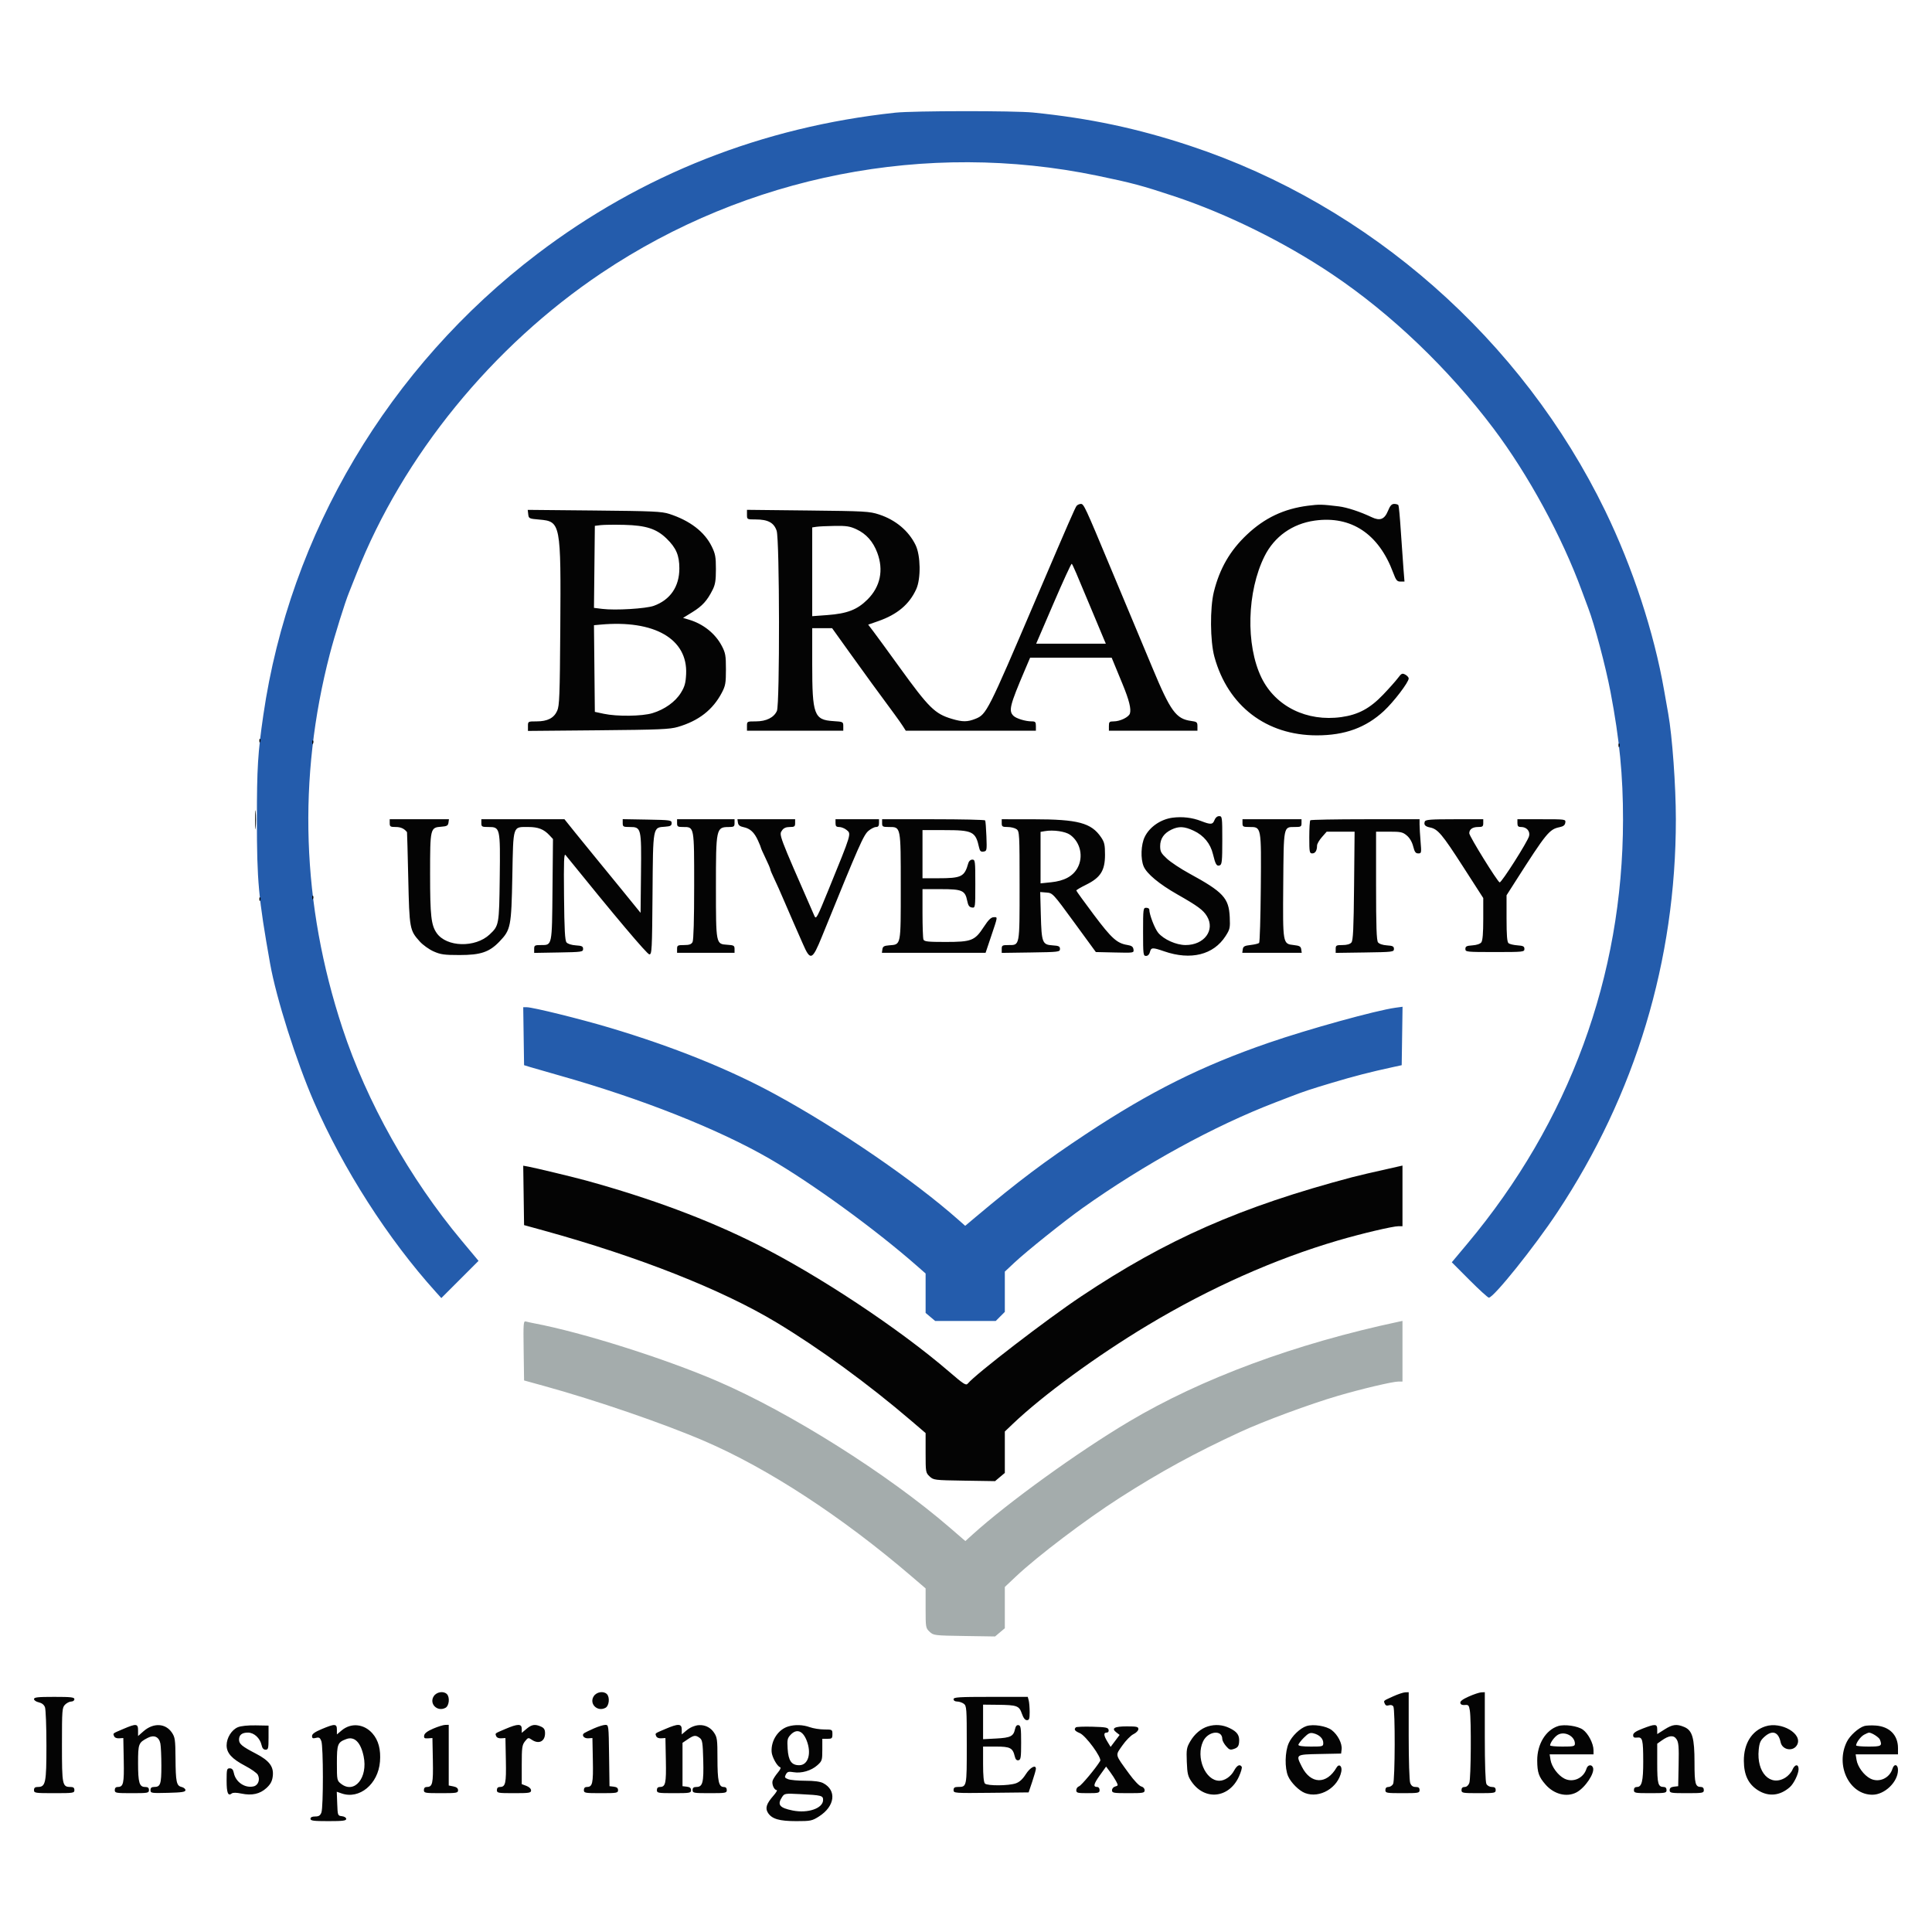 <svg xmlns="http://www.w3.org/2000/svg" xmlns:xlink="http://www.w3.org/1999/xlink" version="1.1" width="1000" height="1000" viewBox="0 0 1000 1000" xml:space="preserve">
<desc>Created with Fabric.js 3.5.0</desc>
<defs>
</defs>
<rect x="0" y="0" width="100%" height="100%" fill="#ffffff"/>
<g transform="matrix(0.804 0 0 0.804 499.997 500.015)" id="144499">
<g style="" vector-effect="non-scaling-stroke">
		<g transform="matrix(1 0 0 1 0.249 -160.922)" id="422262">
<path style="stroke: none; stroke-width: 1; stroke-dasharray: none; stroke-linecap: butt; stroke-dashoffset: 0; stroke-linejoin: miter; stroke-miterlimit: 4; is-custom-font: none; font-file-url: none; fill: rgb(36,92,172); fill-rule: evenodd; opacity: 1;" transform=" translate(-600.249, -389.578)" d="M 554.5 1.127 C 468.916 10.326 391.145 41.011 324 92.073 C 228.349 164.812 164.615 272.11 147.631 389 C 144.101 413.291 143.5 423.045 143.5 456 C 143.5 495.888 144.472 506.503 152.012 549 C 155.938 571.123 168.82 611.736 180.242 638 C 199.022 681.182 227.995 726.367 258.694 760.347 L 262.23 764.26 L 274.207 752.283 L 286.184 740.305 L 275.342 727.32 C 241.825 687.176 214.232 637.996 198.577 590.5 C 172.296 510.76 169.576 429.749 190.485 349.5 C 193.576 337.637 200.285 316.148 202.817 310 C 203.384 308.625 205.531 303.225 207.589 298 C 237.499 222.073 295.085 151.422 365.5 104.261 C 459.155 41.534 574.53 18.906 684.5 41.696 C 706.814 46.32 713.51 48.11 734.056 54.943 C 767.993 66.228 805.081 84.54 835.794 105.176 C 873.775 130.696 910.561 165.881 939.636 204.5 C 962.016 234.227 983.659 274.018 996.475 309 C 997.987 313.125 999.828 318.075 1000.567 320 C 1004.611 330.528 1011.803 357.605 1014.944 374.124 C 1020.731 404.561 1023.014 427.961 1022.981 456.5 C 1022.865 557.066 988.367 650.914 922.679 729.359 L 912.749 741.217 L 924.108 752.609 C 930.356 758.874 935.982 764 936.611 764 C 939.714 764 965.974 731.251 980.713 709 C 1031.04 633.019 1057.006 546.926 1056.998 456.063 C 1056.996 434.541 1054.671 402.373 1052.077 388 C 1051.532 384.975 1050.34 378.225 1049.43 373 C 1042.946 335.793 1029.194 293.875 1011.536 257.5 C 957.963 147.137 859.829 60.792 744.5 22.542 C 710.486 11.261 679.669 4.718 643.214 1.038 C 631.117 -0.183 566.081 -0.118 554.5 1.127 M 315.228 595.667 L 315.5 614.335 L 319.5 615.566 C 321.7 616.243 330.09 618.656 338.145 620.929 C 390.958 635.832 440.326 655.374 473.401 674.468 C 500.542 690.138 541.386 719.82 568.25 743.398 L 574 748.445 L 574 761.134 L 574 773.822 L 577.077 776.411 L 580.153 779 L 599.654 779 L 619.154 779 L 622.077 776.077 L 625 773.154 L 625 760.192 L 625 747.229 L 631.345 741.293 C 639.096 734.043 663.429 714.563 675 706.345 C 714.79 678.086 759.633 653.5 798.97 638.377 C 802.562 636.996 807.075 635.261 809 634.52 C 817.706 631.171 821.485 629.915 835.528 625.701 C 849.549 621.494 860.229 618.738 874.5 615.644 L 880.5 614.343 L 880.773 595.533 L 881.045 576.722 L 876.489 577.346 C 863.934 579.067 820.434 591.1 794.75 599.956 C 751.591 614.838 718.641 631.287 677.5 658.489 C 650.711 676.202 633.616 689.061 605.991 712.28 L 599.482 717.751 L 594.991 713.781 C 566.249 688.373 518.563 655.692 477.5 633.258 C 447.723 616.991 411.533 602.42 370.5 590.178 C 351.707 584.572 321.26 577.05 317.228 577.018 L 314.956 577 L 315.228 595.667" stroke-linecap="round"/>
</g>
		<g transform="matrix(1 0 0 1 0 126.5)" id="53449">
<path style="stroke: none; stroke-width: 1; stroke-dasharray: none; stroke-linecap: butt; stroke-dashoffset: 0; stroke-linejoin: miter; stroke-miterlimit: 4; is-custom-font: none; font-file-url: none; fill: rgb(4,4,4); fill-rule: evenodd; opacity: 1;" transform=" translate(-600, -677)" d="M 671.19 254.271 C 670.314 255.326 665.829 265.591 647.059 309.5 C 646.589 310.6 645.532 313.075 644.71 315 C 614.075 386.762 613.193 388.505 606.104 391.342 C 600.921 393.415 597.799 393.426 590.96 391.395 C 579.962 388.129 576.13 384.35 557.096 358 C 549.746 347.825 542.226 337.525 540.386 335.111 L 537.039 330.722 L 543.546 328.449 C 555.791 324.17 563.541 317.637 567.981 307.852 C 571.038 301.117 570.813 286.215 567.554 279.5 C 563.109 270.341 554.72 263.307 544.085 259.819 C 537.899 257.79 535.123 257.634 498.25 257.233 L 459 256.807 L 459 259.903 C 459 262.997 459.006 263 464.599 263 C 472.516 263 476.376 265.085 478.105 270.295 C 480.018 276.062 480.174 381.988 478.275 386.25 C 476.368 390.529 471.431 392.992 464.75 392.996 C 459.029 393 459 393.015 459 396 L 459 399 L 490 399 L 521 399 L 521 396.116 C 521 393.278 520.899 393.227 514.532 392.821 C 502.196 392.036 501 388.785 501 356.057 L 501 333 L 507.401 333 L 513.802 333 L 525.088 348.75 C 535.234 362.909 543.013 373.591 554.038 388.5 C 556.072 391.25 558.522 394.738 559.483 396.25 L 561.23 399 L 603.115 399 L 645 399 L 645 396 C 645 393.395 644.638 392.999 642.25 392.994 C 638.243 392.986 632.302 391.159 630.534 389.391 C 627.324 386.181 628.197 382.703 637.976 359.75 L 641.277 352 L 667.53 352 L 693.783 352 L 695.329 355.75 C 696.179 357.813 698.636 363.775 700.789 369 C 705.014 379.252 706.45 385.008 705.517 387.947 C 704.775 390.285 699.177 393 695.099 393 C 692.322 393 692 393.312 692 396 L 692 399 L 720.5 399 L 749 399 L 749 396.132 C 749 393.533 748.617 393.212 744.928 392.717 C 735.231 391.417 731.671 386.529 720.005 358.5 C 716.571 350.25 710.926 336.75 707.461 328.5 C 703.996 320.25 697.502 304.725 693.03 294 C 676.734 254.916 675.844 253 673.995 253 C 673.033 253 671.77 253.572 671.19 254.271 M 820.193 254.154 C 804.612 256.152 792.294 261.984 780.847 272.784 C 770.002 283.014 763.326 294.547 759.593 309.5 C 756.988 319.932 757.16 341.379 759.928 351.469 C 768.591 383.048 793.325 402 825.874 402 C 843.86 402 857.408 397.072 869.047 386.296 C 875.334 380.475 885 367.801 885 365.378 C 885 364.659 884.008 363.54 882.796 362.891 C 880.834 361.841 880.315 362.083 878.058 365.106 C 876.663 366.973 872.387 371.78 868.554 375.789 C 860.079 384.655 852.547 388.703 841.692 390.226 C 819.453 393.347 799.241 383.387 790.217 364.859 C 779.973 343.829 780.855 309.342 792.217 286.624 C 798.538 273.986 810.143 265.761 824.496 263.747 C 847.95 260.456 865.694 272.226 875.004 297.25 C 876.849 302.209 877.498 303 879.72 303 L 882.296 303 L 881.634 294.75 C 881.269 290.212 880.507 279.336 879.939 270.579 C 879.372 261.823 878.676 254.286 878.395 253.829 C 878.113 253.373 876.896 253.002 875.691 253.004 C 874.036 253.007 873.047 254.11 871.648 257.51 C 869.401 262.975 866.501 264.086 861.148 261.533 C 853.777 258.019 845.268 255.227 839.955 254.58 C 829.17 253.268 827.396 253.23 820.193 254.154 M 318.175 259.666 C 318.489 262.401 318.737 262.52 325.312 263.085 C 339.083 264.268 339.286 265.327 338.813 333.586 C 338.515 376.509 338.271 382.951 336.816 386.184 C 334.698 390.887 330.586 393 323.55 393 C 318.021 393 318 393.012 318 396.072 L 318 399.144 L 363.25 398.736 C 402.594 398.381 409.283 398.099 414.5 396.577 C 427.913 392.664 437.032 385.558 442.83 374.5 C 445.151 370.074 445.452 368.353 445.452 359.5 C 445.452 350.625 445.154 348.93 442.804 344.437 C 438.64 336.476 430.887 330.27 421.672 327.522 L 417.844 326.381 L 423.914 322.634 C 430.281 318.704 433.373 315.285 436.886 308.29 C 438.575 304.926 439 302.249 439 294.977 C 439 287.136 438.629 285.117 436.324 280.409 C 431.704 270.974 422.305 263.759 409 259.436 C 404.16 257.863 398.36 257.6 360.675 257.241 L 317.851 256.832 L 318.175 259.666 M 364.782 266.663 L 361.063 267.117 L 360.782 293.518 L 360.5 319.92 L 365.8 320.581 C 374.2 321.63 393.915 320.45 399.056 318.591 C 409.642 314.764 415.491 306.178 415.468 294.5 C 415.452 286.065 413.421 281.327 407.244 275.311 C 400.79 269.026 393.986 266.822 380 266.486 C 373.675 266.334 366.827 266.414 364.782 266.663 M 503.75 267.716 L 501 268.133 L 501 296.703 L 501 325.274 L 510.654 324.565 C 523.55 323.619 530.019 321.111 536.636 314.494 C 544.859 306.272 547.077 295.627 542.897 284.456 C 540.199 277.242 535.802 272.282 529.507 269.351 C 525.324 267.403 523.018 267.043 515.5 267.16 C 510.55 267.237 505.262 267.487 503.75 267.716 M 656.325 317.088 L 645.175 343 L 667.601 343 L 690.027 343 L 688.645 339.75 C 687.886 337.962 684.922 330.875 682.059 324 C 670.671 296.651 668.612 291.878 668.055 291.534 C 667.736 291.337 662.457 302.836 656.325 317.088 M 364.5 330.719 L 360.5 331.089 L 360.78 358.98 L 361.06 386.871 L 366.78 388.099 C 375.317 389.931 391.412 389.732 398.124 387.711 C 405.977 385.346 412.884 380.406 416.459 374.597 C 418.915 370.608 419.541 368.373 419.823 362.597 C 420.932 339.912 399.38 327.493 364.5 330.719 M 145.079 405.583 C 145.127 406.748 145.364 406.985 145.683 406.188 C 145.972 405.466 145.936 404.603 145.604 404.271 C 145.272 403.939 145.036 404.529 145.079 405.583 M 179.079 406.583 C 179.127 407.748 179.364 407.985 179.683 407.188 C 179.972 406.466 179.936 405.603 179.604 405.271 C 179.272 404.939 179.036 405.529 179.079 406.583 M 1020.079 408.583 C 1020.127 409.748 1020.364 409.985 1020.683 409.188 C 1020.972 408.466 1020.936 407.603 1020.604 407.271 C 1020.272 406.939 1020.036 407.529 1020.079 408.583 M 142.365 456.5 C 142.368 462 142.536 464.122 142.738 461.216 C 142.941 458.311 142.939 453.811 142.734 451.216 C 142.528 448.622 142.363 451 142.365 456.5 M 733 455.006 C 725.356 456.001 718.163 460.966 715.05 467.396 C 712.641 472.374 712.309 481.41 714.356 486.31 C 716.347 491.074 724.319 497.709 736.105 504.412 C 749.147 511.829 752.679 514.426 755.081 518.366 C 760.554 527.341 753.422 537.015 741.349 536.99 C 735.332 536.978 727.383 533.432 723.783 529.155 C 721.495 526.435 718 517.334 718 514.096 C 718 513.493 717.1 513 716 513 C 714.086 513 714 513.667 714 528.5 C 714 543.037 714.117 544 715.892 544 C 717.075 544 718.018 543.064 718.411 541.5 C 719.17 538.473 720.033 538.429 727.593 541.037 C 744.743 546.952 759.346 543.321 767.118 531.209 C 769.912 526.854 770.113 525.936 769.793 519 C 769.226 506.713 765.635 502.848 743.657 490.866 C 738.244 487.915 731.832 483.669 729.407 481.43 C 725.595 477.909 725 476.814 725 473.315 C 725 468.524 727.46 464.959 732.374 462.627 C 737.051 460.408 740.589 460.596 746.571 463.381 C 753.042 466.394 757.351 471.628 758.992 478.465 C 760.601 485.174 761.382 486.451 763.399 485.677 C 764.772 485.15 765 482.85 765 469.531 C 765 454.603 764.921 454 762.975 454 C 761.736 454 760.582 454.969 760 456.5 C 758.863 459.491 757.577 459.585 751.287 457.137 C 745.641 454.94 739.237 454.194 733 455.006 M 229 458.5 C 229 460.742 229.405 461 232.929 461 C 236.142 461 238.374 462.029 240.137 464.321 C 240.213 464.42 240.574 477.775 240.939 494 C 241.674 526.606 241.837 527.493 248.411 534.77 C 250.394 536.965 254.375 539.81 257.258 541.093 C 261.762 543.097 264.119 543.425 274 543.425 C 287.597 543.425 293.166 541.533 299.704 534.692 C 306.929 527.132 307.307 525.207 307.939 492.667 C 308.586 459.428 308.074 461 318.241 461 C 324.571 461 328.19 462.408 331.802 466.275 L 334.104 468.74 L 333.802 501.218 C 333.462 537.813 333.63 537 326.378 537 C 322.363 537 322 537.209 322 539.525 L 322 542.051 L 337.75 541.775 C 352.742 541.513 353.5 541.404 353.5 539.5 C 353.5 537.829 352.733 537.45 348.83 537.198 C 346.08 537.021 343.613 536.239 342.83 535.296 C 341.808 534.066 341.436 527.177 341.224 505.597 C 340.998 482.684 341.183 477.791 342.224 479.079 C 374.311 518.781 394.745 543 396.155 543 C 397.769 543 397.913 540.253 398.196 504.104 C 398.541 460.019 398.282 461.391 406.358 460.802 C 409.733 460.556 410.5 460.129 410.5 458.5 C 410.5 456.596 409.742 456.487 394.75 456.225 L 379 455.949 L 379 458.475 C 379 460.799 379.356 461 383.477 461 C 390.963 461 391.08 461.481 390.767 490.982 L 390.5 516.261 L 378.5 501.488 C 371.9 493.363 364.025 483.727 361 480.076 C 357.975 476.424 352.35 469.514 348.5 464.719 L 341.5 456.001 L 314.75 456.001 L 288 456 L 288 458.5 C 288 460.794 288.368 461 292.477 461 C 300.153 461 300.221 461.303 299.83 493.701 C 299.465 523.99 299.376 524.49 293.339 530.173 C 284.098 538.873 265.586 538.384 259.236 529.273 C 255.676 524.164 255 518.101 255 491.28 C 255 461.694 255.088 461.327 262.267 460.807 C 265.783 460.552 266.554 460.119 266.82 458.25 L 267.139 456 L 248.07 456 L 229 456 L 229 458.5 M 414 458.5 C 414 460.733 414.41 461 417.845 461 C 425.128 461 425 460.325 425 498.894 C 425 520.583 424.621 533.84 423.965 535.066 C 423.179 536.535 421.856 537 418.465 537 C 414.369 537 414 537.207 414 539.5 L 414 542 L 432.5 542 L 451 542 L 451 539.555 C 451 537.349 450.537 537.08 446.274 536.805 C 438.996 536.335 439.032 536.52 439.015 499.815 C 438.997 461.916 439.181 461.048 447.25 461.015 C 450.579 461.002 451 460.719 451 458.5 L 451 456 L 432.5 456 L 414 456 L 414 458.5 M 453.18 458.213 C 453.411 459.809 454.418 460.613 456.791 461.095 C 461.024 461.956 463.681 464.408 466.078 469.67 C 467.135 471.991 468 474.133 468 474.429 C 468 474.726 469.35 477.755 471 481.161 C 472.65 484.568 474 487.727 474 488.182 C 474 488.637 475.142 491.37 476.538 494.255 C 477.935 497.14 480.696 503.325 482.675 508 C 484.654 512.675 487.478 519.2 488.95 522.5 C 490.422 525.8 493.15 532.007 495.013 536.293 C 499.819 547.352 501.021 546.882 507.272 531.5 C 531.442 472.024 534.03 466.153 537.274 463.423 C 538.858 462.09 541.019 461 542.077 461 C 543.462 461 544 460.3 544 458.5 L 544 456 L 530 456 L 516 456 L 516 458.5 C 516 460.469 516.507 461 518.389 461 C 519.703 461 521.801 461.828 523.051 462.84 C 526.256 465.435 526.547 464.467 511.376 501.676 C 504.013 519.732 503.489 520.695 502.386 518.176 C 478.95 464.639 479.514 466.139 481.672 463.058 C 482.652 461.658 484.215 461 486.557 461 C 489.563 461 490 460.683 490 458.5 L 490 456 L 471.43 456 L 452.861 456 L 453.18 458.213 M 546 458.5 C 546 460.792 546.37 461 550.443 461 C 558.117 461 558 460.403 558 499.568 C 558 537.94 558.278 536.546 550.5 537.176 C 547.233 537.441 546.441 537.912 546.18 539.75 L 545.861 542 L 579.232 542 L 612.604 542 L 616.052 531.75 C 620.608 518.207 620.498 518.989 617.823 519.07 C 616.113 519.121 614.433 520.771 611.459 525.32 C 605.666 534.181 603.593 534.997 586.857 534.998 C 575.338 535 573.119 534.754 572.607 533.418 C 572.273 532.548 572 524.898 572 516.418 L 572 501 L 583.889 501 C 597.568 501 599.443 501.833 600.78 508.5 C 601.392 511.555 602.103 512.575 603.791 512.82 C 605.989 513.137 606 513.06 606 497.57 C 606 482.848 605.895 482 604.067 482 C 602.918 482 601.878 482.912 601.5 484.25 C 599.005 493.1 597.21 493.986 581.75 493.994 L 572 494 L 572 478.5 L 572 463 L 586.05 463 C 604.402 463 606.171 463.893 608.454 474.315 C 608.935 476.512 609.557 477.061 611.285 476.815 C 613.423 476.511 613.488 476.171 613.146 467 C 612.951 461.775 612.587 457.163 612.337 456.75 C 612.087 456.337 597.059 456 578.941 456 L 546 456 L 546 458.5 M 623 458.5 C 623 460.729 623.413 461 626.809 461 C 628.904 461 631.491 461.639 632.559 462.419 C 634.416 463.777 634.5 465.345 634.5 498.765 C 634.5 538.121 634.709 537 627.378 537 C 623.365 537 623 537.21 623 539.522 L 623 542.044 L 641.75 541.772 C 659.743 541.511 660.5 541.419 660.5 539.5 C 660.5 537.824 659.732 537.451 655.756 537.195 C 649.148 536.771 648.652 535.496 648.175 517.687 L 647.779 502.874 L 651.809 503.187 C 655.797 503.497 655.981 503.695 669.718 522.5 L 683.598 541.5 L 695.872 541.781 C 708.128 542.062 708.147 542.059 707.824 539.795 C 707.575 538.056 706.662 537.392 703.905 536.946 C 697.2 535.863 693.773 532.775 682.271 517.456 C 676.095 509.23 671.032 502.224 671.021 501.887 C 671.009 501.55 673.864 499.865 677.364 498.141 C 686.598 493.596 689.487 489.019 689.494 478.927 C 689.499 472.494 689.124 470.798 687 467.663 C 680.664 458.311 672.141 456.042 643.25 456.017 L 623 456 L 623 458.5 M 778 458.5 C 778 460.794 778.368 461 782.477 461 C 790.219 461 790.12 460.466 789.788 500.3 C 789.629 519.295 789.144 535.192 788.708 535.627 C 788.272 536.061 785.797 536.661 783.208 536.959 C 779.286 537.41 778.447 537.876 778.18 539.75 L 777.861 542 L 797 542 L 816.139 542 L 815.82 539.75 C 815.556 537.892 814.72 537.413 811.024 537 C 803.891 536.203 803.937 536.468 804.238 497.902 C 804.533 460.063 804.346 461 811.622 461 C 815.625 461 816 460.786 816 458.5 L 816 456 L 797 456 L 778 456 L 778 458.5 M 821.667 456.667 C 821.3 457.033 821 461.983 821 467.667 C 821 477.139 821.158 478 822.893 478 C 824.867 478 826 476.16 826 472.953 C 826 471.917 827.397 469.479 829.104 467.535 L 832.207 464 L 841.192 464 L 850.177 464 L 849.838 498.847 C 849.57 526.53 849.218 534.035 848.128 535.347 C 847.234 536.424 845.228 537 842.378 537 C 838.365 537 838 537.21 838 539.522 L 838 542.044 L 856.75 541.772 C 874.743 541.511 875.5 541.419 875.5 539.5 C 875.5 537.84 874.734 537.449 871 537.203 C 868.283 537.024 866.005 536.255 865.25 535.262 C 864.305 534.019 864 525.112 864 498.809 L 864 464 L 872.423 464 C 879.937 464 881.166 464.269 883.801 466.486 C 885.662 468.052 887.176 470.643 887.892 473.486 C 888.795 477.071 889.467 478 891.161 478 C 893.208 478 893.268 477.694 892.647 470.349 C 892.291 466.141 892 461.191 892 459.349 L 892 456 L 857.167 456 C 838.008 456 822.033 456.3 821.667 456.667 M 895.38 457.452 C 894.579 459.54 895.563 460.663 898.756 461.301 C 903.735 462.297 906.527 465.607 919.872 486.338 L 933 506.733 L 933 520.175 C 933 529.386 932.606 534.135 931.75 535.262 C 930.995 536.255 928.717 537.024 926 537.203 C 922.266 537.449 921.5 537.84 921.5 539.5 C 921.5 541.43 922.167 541.5 940.5 541.5 C 958.833 541.5 959.5 541.43 959.5 539.5 C 959.5 537.845 958.727 537.445 955.02 537.181 C 952.555 537.006 949.968 536.388 949.27 535.809 C 948.347 535.043 948 530.678 948 519.856 L 948 504.957 L 953.75 495.948 C 973.62 464.818 975.549 462.449 982.123 461.113 C 984.578 460.613 985.587 459.822 985.82 458.213 C 986.138 456.01 986.068 456 970.57 456 L 955 456 L 955 458.5 C 955 460.48 955.505 461 957.429 461 C 960.922 461 963.288 463.717 962.506 466.831 C 961.612 470.396 944.707 496.995 943.555 496.652 C 942.122 496.224 924 466.937 924 465.048 C 924 462.485 926.091 461 929.7 461 C 932.553 461 933 460.662 933 458.5 L 933 456 L 914.469 456 C 899.19 456 895.839 456.255 895.38 457.452 M 650.75 463.66 L 648 464.133 L 648 480.705 L 648 497.276 L 654.729 496.587 C 663.188 495.72 668.726 492.755 671.703 487.497 C 675.784 480.291 673.709 470.777 667.016 466.011 C 663.935 463.818 656.274 462.71 650.75 463.66 M 179.079 506.583 C 179.127 507.748 179.364 507.985 179.683 507.188 C 179.972 506.466 179.936 505.603 179.604 505.271 C 179.272 504.939 179.036 505.529 179.079 506.583 M 145.079 507.583 C 145.127 508.748 145.364 508.985 145.683 508.188 C 145.972 507.466 145.936 506.603 145.604 506.271 C 145.272 505.939 145.036 506.529 145.079 507.583 M 315.228 698.167 L 315.5 717.293 L 328 720.739 C 389.292 737.639 442.773 758.759 478 779.974 C 505.544 796.562 537.019 819.522 564.75 843.256 L 574 851.172 L 574 863.912 C 574 876.31 574.069 876.716 576.578 879.076 C 579.101 881.448 579.578 881.507 598.934 881.807 L 618.711 882.114 L 621.856 879.468 L 625 876.822 L 625 863.491 L 625 850.16 L 630.25 845.161 C 649.577 826.758 684.36 801.329 717 781.741 C 756.998 757.737 798.85 739.098 839.5 727.183 C 854.689 722.731 874.759 718 878.456 718 L 881 718 L 881 698.481 L 881 678.962 L 878.75 679.466 C 859.939 683.684 852.899 685.316 848.62 686.451 C 776.77 705.501 729.106 726.47 674 763.274 C 651.87 778.053 606.297 813.105 601.176 819.285 C 600.003 820.7 598.639 819.837 589.176 811.691 C 556.892 783.896 504.959 749.491 465.173 729.541 C 433.361 713.589 397.344 700.148 355.5 688.615 C 347.943 686.532 322.581 680.42 318.228 679.633 L 314.957 679.041 L 315.228 698.167 M 257.381 1020.541 C 254.191 1025.41 259.654 1030.861 264.907 1028.05 C 267.276 1026.782 267.836 1021.236 265.8 1019.2 C 263.665 1017.065 259.192 1017.777 257.381 1020.541 M 360.381 1020.541 C 357.191 1025.41 362.654 1030.861 367.907 1028.05 C 370.276 1026.782 370.836 1021.236 368.8 1019.2 C 366.665 1017.065 362.192 1017.777 360.381 1020.541 M 875 1020.669 C 868.41 1023.672 868.805 1023.327 869.595 1025.387 C 870.032 1026.526 870.877 1026.856 872.243 1026.423 C 873.452 1026.039 874.592 1026.326 875.11 1027.143 C 876.36 1029.117 876.228 1074.706 874.965 1077.066 C 874.395 1078.13 873.045 1079 871.965 1079 C 870.667 1079 870 1079.679 870 1081 C 870 1082.879 870.667 1083 881 1083 C 891.333 1083 892 1082.879 892 1081 C 892 1079.528 891.333 1079 889.475 1079 C 887.685 1079 886.667 1078.254 885.975 1076.435 C 885.426 1074.99 885 1061.665 885 1045.935 L 885 1018 L 882.75 1018.082 C 881.513 1018.127 878.025 1019.291 875 1020.669 M 923.71 1020.763 C 919.711 1022.545 918.02 1023.832 918.245 1024.922 C 918.459 1025.959 919.455 1026.409 921.152 1026.233 C 923.427 1025.998 923.807 1026.413 924.355 1029.733 C 925.359 1035.805 925.091 1073.63 924.025 1076.435 C 923.421 1078.023 922.278 1079 921.025 1079 C 919.667 1079 919 1079.659 919 1081 C 919 1082.879 919.667 1083 930 1083 C 940.333 1083 941 1082.879 941 1081 C 941 1079.541 940.333 1079 938.535 1079 C 937.122 1079 935.629 1078.175 935.035 1077.066 C 934.391 1075.862 934 1064.344 934 1046.566 L 934 1018 L 931.75 1018.092 C 930.513 1018.142 926.894 1019.345 923.71 1020.763 M 0 1022.421 C 0 1023.202 1.377 1024.144 3.06 1024.513 C 5.038 1024.948 6.452 1026.059 7.06 1027.658 C 7.577 1029.018 8 1040.126 8 1052.343 C 8 1076.561 7.492 1079 2.443 1079 C 0.667 1079 0 1079.546 0 1081 C 0 1082.897 0.667 1083 13 1083 C 25.333 1083 26 1082.897 26 1081 C 26 1079.549 25.333 1079 23.571 1079 C 18.226 1079 18 1077.901 18 1051.929 C 18 1029.333 18.111 1027.889 20 1026 C 21.1 1024.9 22.9 1024 24 1024 C 25.111 1024 26 1023.333 26 1022.5 C 26 1021.244 23.889 1021 13 1021 C 2.434 1021 0 1021.266 0 1022.421 M 592 1022.5 C 592 1023.4 592.923 1024 594.309 1024 C 595.579 1024 597.491 1024.639 598.559 1025.419 C 600.391 1026.759 600.5 1028.247 600.5 1051.956 C 600.5 1079.315 600.577 1078.952 594.75 1078.985 C 592.664 1078.996 592 1079.487 592 1081.018 C 592 1082.993 592.507 1083.03 616.158 1082.768 L 640.316 1082.5 L 642.658 1075.555 C 643.946 1071.736 645 1068.023 645 1067.305 C 645 1064.409 641.32 1066.39 638.5 1070.804 C 636.428 1074.048 634.418 1075.869 632 1076.694 C 627.338 1078.283 613.756 1078.356 612.2 1076.8 C 611.408 1076.008 611 1071.756 611 1064.3 L 611 1053 L 619.345 1053 C 628.475 1053 630.101 1053.852 631.401 1059.316 C 631.864 1061.261 632.602 1062.031 633.786 1061.803 C 635.281 1061.515 635.5 1060.068 635.5 1050.5 C 635.5 1041.076 635.266 1039.482 633.842 1039.208 C 632.697 1038.988 631.98 1039.814 631.527 1041.875 C 630.536 1046.389 628.626 1047.326 619.427 1047.809 L 611 1048.251 L 611 1037.125 L 611 1026 L 620.25 1026.1 C 632.912 1026.236 634.194 1026.7 635.969 1031.789 C 636.954 1034.611 638.026 1036 639.219 1036 C 640.703 1036 640.998 1035.123 640.986 1030.75 C 640.979 1027.862 640.701 1024.487 640.37 1023.25 L 639.767 1021 L 615.883 1021 C 595.32 1021 592 1021.209 592 1022.5 M 57.5 1041.647 C 50.348 1044.705 50.811 1044.344 51.556 1046.284 C 51.923 1047.242 53.2 1047.786 54.829 1047.677 L 57.5 1047.5 L 57.778 1061.864 C 58.068 1076.822 57.572 1079 53.878 1079 C 52.667 1079 52 1079.71 52 1081 C 52 1082.879 52.667 1083 63 1083 C 73.333 1083 74 1082.879 74 1081 C 74 1079.541 73.333 1079 71.535 1079 C 67.809 1079 67 1076.259 67 1063.637 C 67 1051.142 67.258 1050.469 73.233 1047.379 C 77.307 1045.273 80.491 1046.707 81.358 1051.039 C 81.711 1052.805 82 1059.279 82 1065.425 C 82 1077.29 81.408 1079 77.3 1079 C 75.654 1079 75 1079.578 75 1081.033 C 75 1082.973 75.514 1083.053 86.25 1082.783 C 95.299 1082.555 97.5 1082.215 97.5 1081.045 C 97.5 1080.245 96.391 1079.328 95.036 1079.009 C 91.712 1078.224 91.218 1075.886 91.1 1060.398 C 91.01 1048.554 90.784 1046.977 88.75 1043.975 C 84.644 1037.915 76.844 1037.564 70.479 1043.153 L 67 1046.207 L 67 1042.604 C 67 1038.182 65.87 1038.069 57.5 1041.647 M 131.24 1040.541 C 127.216 1042.233 124.009 1047.389 124.004 1052.173 C 123.999 1057.183 127.337 1060.878 135.964 1065.412 C 139.825 1067.44 143.475 1070.02 144.077 1071.143 C 145.687 1074.153 144.397 1077.862 141.485 1078.593 C 135.92 1079.99 129.831 1075.907 128.647 1069.986 C 128.22 1067.851 127.473 1067 126.025 1067 C 124.162 1067 124 1067.634 124 1074.941 C 124 1082.798 124.925 1085.115 127.294 1083.194 C 128.082 1082.555 130.243 1082.578 133.53 1083.26 C 140.321 1084.67 145.446 1083.534 149.642 1079.689 C 152.209 1077.336 153.271 1075.401 153.684 1072.316 C 154.53 1066.016 151.641 1062.099 142.743 1057.481 C 133.896 1052.89 132 1051.313 132 1048.545 C 132 1045.491 133.886 1044 137.748 1044 C 141.67 1044 145.522 1047.549 146.517 1052.079 C 146.955 1054.07 147.77 1055 149.079 1055 C 150.808 1055 151 1054.226 151 1047.25 L 151 1039.5 L 142.72 1039.348 C 137.696 1039.255 133.182 1039.725 131.24 1040.541 M 185.25 1041.728 C 180.794 1043.6 179 1044.882 179 1046.196 C 179 1047.659 179.512 1047.91 181.485 1047.414 C 183.534 1046.9 184.148 1047.259 184.985 1049.46 C 186.286 1052.883 186.32 1092.028 185.025 1095.435 C 184.275 1097.408 183.351 1098 181.025 1098 C 179.003 1098 178 1098.497 178 1099.5 C 178 1100.746 179.944 1101 189.5 1101 C 198.819 1101 201 1100.728 201 1099.566 C 201 1098.746 199.824 1097.998 198.25 1097.816 C 195.544 1097.505 195.495 1097.375 195.209 1089.788 L 194.917 1082.075 L 198.028 1083.16 C 209.518 1087.165 221.583 1077.156 222.734 1062.665 C 223.35 1054.901 221.762 1048.937 217.908 1044.548 C 212.436 1038.316 204.11 1037.512 198.029 1042.629 L 195 1045.178 L 195 1042.089 C 195 1038.236 193.683 1038.187 185.25 1041.728 M 257 1041.446 C 253.24 1043.063 251.401 1044.457 251.187 1045.852 C 250.93 1047.533 251.372 1047.859 253.687 1047.697 L 256.5 1047.5 L 256.778 1061.864 C 257.068 1076.822 256.572 1079 252.878 1079 C 251.667 1079 251 1079.71 251 1081 C 251 1082.879 251.667 1083 262 1083 C 272.089 1083 273 1082.845 273 1081.125 C 273 1079.842 272.053 1079.061 270 1078.65 L 267 1078.05 L 267 1058.525 L 267 1039 L 264.75 1039.04 C 263.512 1039.062 260.025 1040.145 257 1041.446 M 303.5 1041.647 C 296.348 1044.705 296.811 1044.344 297.556 1046.284 C 297.923 1047.242 299.2 1047.786 300.829 1047.677 L 303.5 1047.5 L 303.778 1061.864 C 304.068 1076.822 303.572 1079 299.878 1079 C 298.667 1079 298 1079.71 298 1081 C 298 1082.879 298.667 1083 309 1083 C 318.882 1083 320 1082.819 320 1081.219 C 320 1080.159 318.786 1078.98 317 1078.306 L 314 1077.174 L 314 1064.722 C 314 1053.633 314.227 1051.981 316.076 1049.631 C 317.999 1047.185 318.308 1047.102 320.298 1048.496 C 324.868 1051.697 329 1049.78 329 1044.461 C 329 1042.067 328.395 1041.045 326.453 1040.161 C 322.613 1038.411 320.464 1038.738 317.077 1041.589 L 314 1044.178 L 314 1041.589 C 314 1038.213 311.501 1038.227 303.5 1041.647 M 360.497 1041.29 C 357.746 1042.506 354.953 1043.852 354.291 1044.282 C 352.274 1045.593 353.974 1047.867 356.829 1047.677 L 359.5 1047.5 L 359.778 1061.864 C 360.068 1076.822 359.572 1079 355.878 1079 C 354.667 1079 354 1079.71 354 1081 C 354 1082.879 354.667 1083 365 1083 C 375.207 1083 376 1082.861 376 1081.066 C 376 1079.7 375.193 1079.04 373.25 1078.816 L 370.5 1078.5 L 370.229 1058.75 C 369.959 1039.058 369.951 1039 367.729 1039.04 C 366.503 1039.062 363.249 1040.075 360.497 1041.29 M 406.5 1041.647 C 399.348 1044.705 399.811 1044.344 400.556 1046.284 C 400.923 1047.242 402.2 1047.786 403.829 1047.677 L 406.5 1047.5 L 406.778 1061.864 C 407.068 1076.822 406.572 1079 402.878 1079 C 401.667 1079 401 1079.71 401 1081 C 401 1082.879 401.667 1083 412 1083 C 422.207 1083 423 1082.861 423 1081.066 C 423 1079.7 422.193 1079.04 420.25 1078.816 L 417.5 1078.5 L 417.5 1064.54 L 417.5 1050.58 L 420.898 1048.29 C 424.862 1045.618 425.93 1045.497 428.559 1047.419 C 430.273 1048.671 430.541 1050.356 430.847 1061.803 C 431.231 1076.103 430.492 1079 426.465 1079 C 424.667 1079 424 1079.541 424 1081 C 424 1082.879 424.667 1083 435 1083 C 445.333 1083 446 1082.879 446 1081 C 446 1079.659 445.333 1079 443.975 1079 C 440.835 1079 440 1075.13 440 1060.583 C 440 1048.454 439.804 1047.006 437.75 1043.975 C 433.803 1038.149 426.053 1037.56 420.029 1042.629 L 417 1045.178 L 417 1042.089 C 417 1038.164 414.859 1038.073 406.5 1041.647 M 485.594 1040.041 C 479.068 1041.993 474.382 1049.151 474.865 1056.43 C 475.078 1059.637 478.371 1065.624 480.272 1066.257 C 481.038 1066.513 480.511 1067.792 478.803 1069.823 C 477.337 1071.564 475.857 1073.875 475.514 1074.957 C 474.817 1077.153 476.488 1081 478.139 1081 C 478.726 1081 477.78 1082.625 476.037 1084.611 C 471.493 1089.786 470.577 1092.705 472.551 1095.719 C 475.11 1099.624 479.858 1101 490.772 1101 C 499.968 1101 500.914 1100.806 505.306 1098.021 C 515.671 1091.447 516.957 1081.132 507.989 1076.494 C 506.091 1075.513 502.186 1075 496.615 1075 C 491.948 1075 486.958 1074.554 485.525 1074.009 C 483.264 1073.15 483.067 1072.743 484.035 1070.934 C 484.976 1069.176 485.748 1068.951 488.963 1069.494 C 494.083 1070.359 500.378 1068.527 504.289 1065.034 C 507.331 1062.317 507.5 1061.795 507.5 1055.086 L 507.5 1048.005 L 510.75 1048.002 C 513.694 1048 514 1047.717 514 1045 C 514 1042.05 513.913 1042 508.75 1041.985 C 505.863 1041.977 501.7 1041.321 499.5 1040.529 C 495.026 1038.917 489.948 1038.739 485.594 1040.041 M 755.791 1039.988 C 751.359 1041.324 747.174 1044.847 744.405 1049.573 C 742.032 1053.621 741.832 1054.796 742.151 1062.845 C 742.455 1070.544 742.854 1072.186 745.264 1075.661 C 753.775 1087.936 769.332 1086.253 775.688 1072.37 C 777.034 1069.431 777.853 1066.571 777.508 1066.013 C 776.305 1064.067 774.44 1065.027 772.528 1068.577 C 770.527 1072.293 766.552 1075 763.097 1075 C 754.027 1075 747.775 1059.832 752.639 1049.631 C 755.78 1043.044 765 1041.935 765 1048.144 C 765 1049.104 766.078 1051.142 767.396 1052.674 C 769.503 1055.124 770.135 1055.339 772.646 1054.462 C 774.86 1053.688 775.57 1052.749 775.81 1050.278 C 776.244 1045.82 774.716 1043.525 769.701 1041.097 C 765.239 1038.937 760.525 1038.561 755.791 1039.988 M 819.243 1039.792 C 815.128 1041.083 809.796 1046.207 807.746 1050.842 C 805.308 1056.352 805.11 1066.783 807.345 1072 C 809.144 1076.201 814.433 1081.475 818.315 1082.939 C 827.794 1086.512 839.542 1079.538 841.63 1069.098 C 842.332 1065.592 840.15 1063.738 838.562 1066.489 C 832.189 1077.528 821.952 1077.318 816.25 1066.03 C 812.209 1058.032 812.122 1058.094 827.75 1057.778 L 841.5 1057.5 L 841.813 1054.784 C 842.248 1051.01 839.342 1045.363 835.43 1042.379 C 831.962 1039.733 823.659 1038.407 819.243 1039.792 M 981.243 1039.792 C 973.251 1042.299 967.684 1051.447 967.742 1061.977 C 967.784 1069.721 968.759 1072.517 973.167 1077.538 C 978.578 1083.7 986.693 1085.762 992.901 1082.551 C 998.528 1079.641 1004.984 1070.007 1003.645 1066.518 C 1002.773 1064.245 1000.229 1064.689 999.452 1067.25 C 997.587 1073.402 990.712 1076.454 985.173 1073.59 C 981.066 1071.466 977.037 1066.006 976.321 1061.593 L 975.738 1058 L 989.869 1058 L 1004 1058 L 1003.978 1055.25 C 1003.944 1051.011 1000.572 1044.543 997.11 1042.078 C 993.805 1039.725 985.344 1038.506 981.243 1039.792 M 1035.5 1041.46 C 1031.148 1043.142 1029.5 1044.29 1029.5 1045.64 C 1029.5 1047.057 1030.123 1047.428 1032.119 1047.196 C 1035.547 1046.797 1035.969 1048.488 1035.986 1062.685 C 1036.002 1075.182 1035.074 1079 1032.025 1079 C 1030.667 1079 1030 1079.659 1030 1081 C 1030 1082.873 1030.667 1083 1040.5 1083 C 1050.333 1083 1051 1082.873 1051 1081 C 1051 1079.741 1050.333 1079 1049.2 1079 C 1045.553 1079 1045 1077.008 1045 1063.868 L 1045 1051.136 L 1047.811 1049.135 C 1052.604 1045.722 1055.598 1045.456 1057.448 1048.281 C 1058.771 1050.3 1059.008 1053.21 1058.779 1064.619 L 1058.5 1078.5 L 1055.75 1078.816 C 1053.807 1079.04 1053 1079.7 1053 1081.066 C 1053 1082.861 1053.793 1083 1064 1083 C 1074.333 1083 1075 1082.879 1075 1081 C 1075 1079.741 1074.333 1079 1073.2 1079 C 1069.528 1079 1069 1077.028 1069 1063.32 C 1069 1047.386 1067.61 1042.57 1062.377 1040.384 C 1057.491 1038.343 1054.918 1038.666 1049.696 1041.978 L 1045 1044.956 L 1045 1041.978 C 1045 1038.328 1043.775 1038.261 1035.5 1041.46 M 1114.685 1039.964 C 1105.886 1042.77 1100.697 1051.058 1100.766 1062.193 C 1100.823 1071.281 1103.658 1077.193 1109.84 1081.113 C 1116.643 1085.428 1123.99 1084.717 1130.356 1079.129 C 1132.942 1076.86 1136 1070.58 1136 1067.54 C 1136 1064.03 1133.529 1064.309 1132.004 1067.991 C 1131.322 1069.636 1129.302 1071.886 1127.514 1072.991 C 1117.749 1079.026 1108.845 1069.699 1110.339 1055 C 1110.798 1050.476 1111.454 1049.001 1114.03 1046.691 C 1119.099 1042.147 1123.037 1043.481 1124.452 1050.221 C 1125.521 1055.313 1132.626 1056.436 1135.055 1051.897 C 1138.833 1044.838 1124.934 1036.696 1114.685 1039.964 M 1178.243 1039.792 C 1174.547 1040.951 1169.125 1045.831 1167.129 1049.795 C 1159.475 1064.992 1168.582 1084 1183.518 1084 C 1191.453 1084 1200 1075.737 1200 1068.066 C 1200 1064.414 1197.488 1063.836 1196.452 1067.25 C 1194.587 1073.402 1187.712 1076.454 1182.173 1073.59 C 1178.066 1071.466 1174.037 1066.006 1173.321 1061.593 L 1172.738 1058 L 1186.369 1058 L 1200 1058 L 1200 1053.95 C 1200 1045.641 1194.561 1040.117 1185.743 1039.469 C 1182.859 1039.257 1179.484 1039.402 1178.243 1039.792 M 670.699 1040.634 C 669.342 1041.991 670.035 1042.988 673.275 1044.341 C 677.135 1045.954 687.577 1060.222 686.381 1062.249 C 683.755 1066.701 674.253 1078.102 672.779 1078.57 C 671.801 1078.881 671 1080.004 671 1081.067 C 671 1082.806 671.754 1083 678.5 1083 C 685.333 1083 686 1082.822 686 1081 C 686 1079.9 685.352 1079 684.559 1079 C 681.723 1079 682.106 1077.178 686.121 1071.571 L 690.197 1065.879 L 692.674 1069.189 C 694.036 1071.01 695.821 1073.772 696.641 1075.327 C 698.038 1077.977 698.002 1078.187 696.065 1078.693 C 694.9 1078.998 694 1080.054 694 1081.117 C 694 1082.842 694.883 1083 704.5 1083 C 714.133 1083 715 1082.844 715 1081.108 C 715 1079.986 714.085 1078.98 712.75 1078.634 C 711.473 1078.302 708.123 1074.771 705 1070.463 C 695.674 1057.597 696.008 1058.989 700.652 1052.311 C 702.875 1049.115 706.103 1045.825 707.825 1045 C 709.548 1044.175 710.966 1042.713 710.978 1041.75 C 710.997 1040.238 709.987 1040 703.559 1040 C 695.5 1040 693.359 1041.233 696.809 1043.887 L 698.905 1045.5 L 696.004 1049.359 L 693.103 1053.218 L 691.055 1049.859 C 688.6 1045.831 688.449 1044 690.573 1044 C 691.533 1044 692.016 1043.317 691.812 1042.25 C 691.523 1040.745 690.071 1040.46 681.438 1040.217 C 675.916 1040.062 671.084 1040.249 670.699 1040.634 M 487.054 1045.442 C 485.034 1047.592 484.809 1048.663 485.174 1054.386 C 485.669 1062.166 487.659 1065 492.629 1065 C 498.434 1065 500.712 1057.32 497.38 1048.991 C 494.853 1042.675 490.923 1041.324 487.054 1045.442 M 817.507 1047.293 C 815.578 1049.222 814 1051.295 814 1051.9 C 814 1052.608 816.848 1053 822 1053 C 829.726 1053 830 1052.92 830 1050.655 C 830 1047.859 827.53 1045.413 823.757 1044.471 C 821.479 1043.903 820.418 1044.382 817.507 1047.293 M 981.11 1045.372 C 978.93 1046.602 976.123 1050.407 976.035 1052.25 C 976.016 1052.662 979.6 1053 984 1053 C 991.177 1053 992 1052.806 992 1051.111 C 992 1046.332 985.49 1042.901 981.11 1045.372 M 1178.11 1045.396 C 1175.933 1046.602 1173.123 1050.398 1173.035 1052.25 C 1173.016 1052.662 1176.6 1053 1181 1053 C 1189.294 1053 1189.939 1052.611 1188.379 1048.545 C 1187.789 1047.007 1183.005 1043.96 1181.3 1044.035 C 1180.86 1044.055 1179.425 1044.667 1178.11 1045.396 M 201.021 1048.183 C 195.46 1050.252 195 1051.429 195 1063.582 C 195 1074.569 195.067 1074.907 197.635 1076.927 C 206.286 1083.732 215.096 1073.048 212.211 1059.252 C 210.317 1050.202 206.293 1046.221 201.021 1048.183 M 481.584 1085.512 C 478.345 1090.456 479.924 1092.449 488.437 1094.159 C 498.264 1096.133 508 1092.751 508 1087.364 C 508 1084.553 507.038 1084.306 493.334 1083.61 C 483.423 1083.107 483.129 1083.154 481.584 1085.512" stroke-linecap="round"/>
</g>
		<g transform="matrix(1 0 0 1 -1.939 330.038)" id="959171">
<path style="stroke: none; stroke-width: 1; stroke-dasharray: none; stroke-linecap: butt; stroke-dashoffset: 0; stroke-linejoin: miter; stroke-miterlimit: 4; is-custom-font: none; font-file-url: none; fill: rgb(164,172,172); fill-rule: evenodd; opacity: 1;" transform=" translate(-598.061, -880.538)" d="M 315.228 798.072 L 315.5 817.293 L 328 820.739 C 361.986 830.11 405.195 844.948 431.659 856.336 C 472.567 873.938 520.022 904.927 564.75 943.248 L 574 951.172 L 574 963.912 C 574 976.31 574.069 976.716 576.578 979.076 C 579.101 981.448 579.578 981.507 598.934 981.807 L 618.711 982.114 L 621.856 979.468 L 625 976.822 L 625 963.532 L 625 950.242 L 632.084 943.559 C 646.046 930.389 676.857 907.038 699 892.846 C 724.969 876.203 747.563 863.853 776.5 850.484 C 791.653 843.484 821.316 832.513 839.5 827.183 C 854.689 822.731 874.759 818 878.456 818 L 881 818 L 881 798.481 L 881 778.962 L 878.75 779.44 C 812.043 793.618 751.667 815.974 704.812 843.848 C 672.067 863.327 627.032 895.85 604.281 916.448 L 599.587 920.698 L 589.543 912.022 C 549.608 877.526 486.684 837.867 440 817.77 C 405.833 803.062 352.969 786.37 322 780.513 C 320.075 780.149 317.703 779.626 316.728 779.351 C 315.07 778.883 314.974 780.083 315.228 798.072" stroke-linecap="round"/>
</g>
</g>
</g>
</svg>